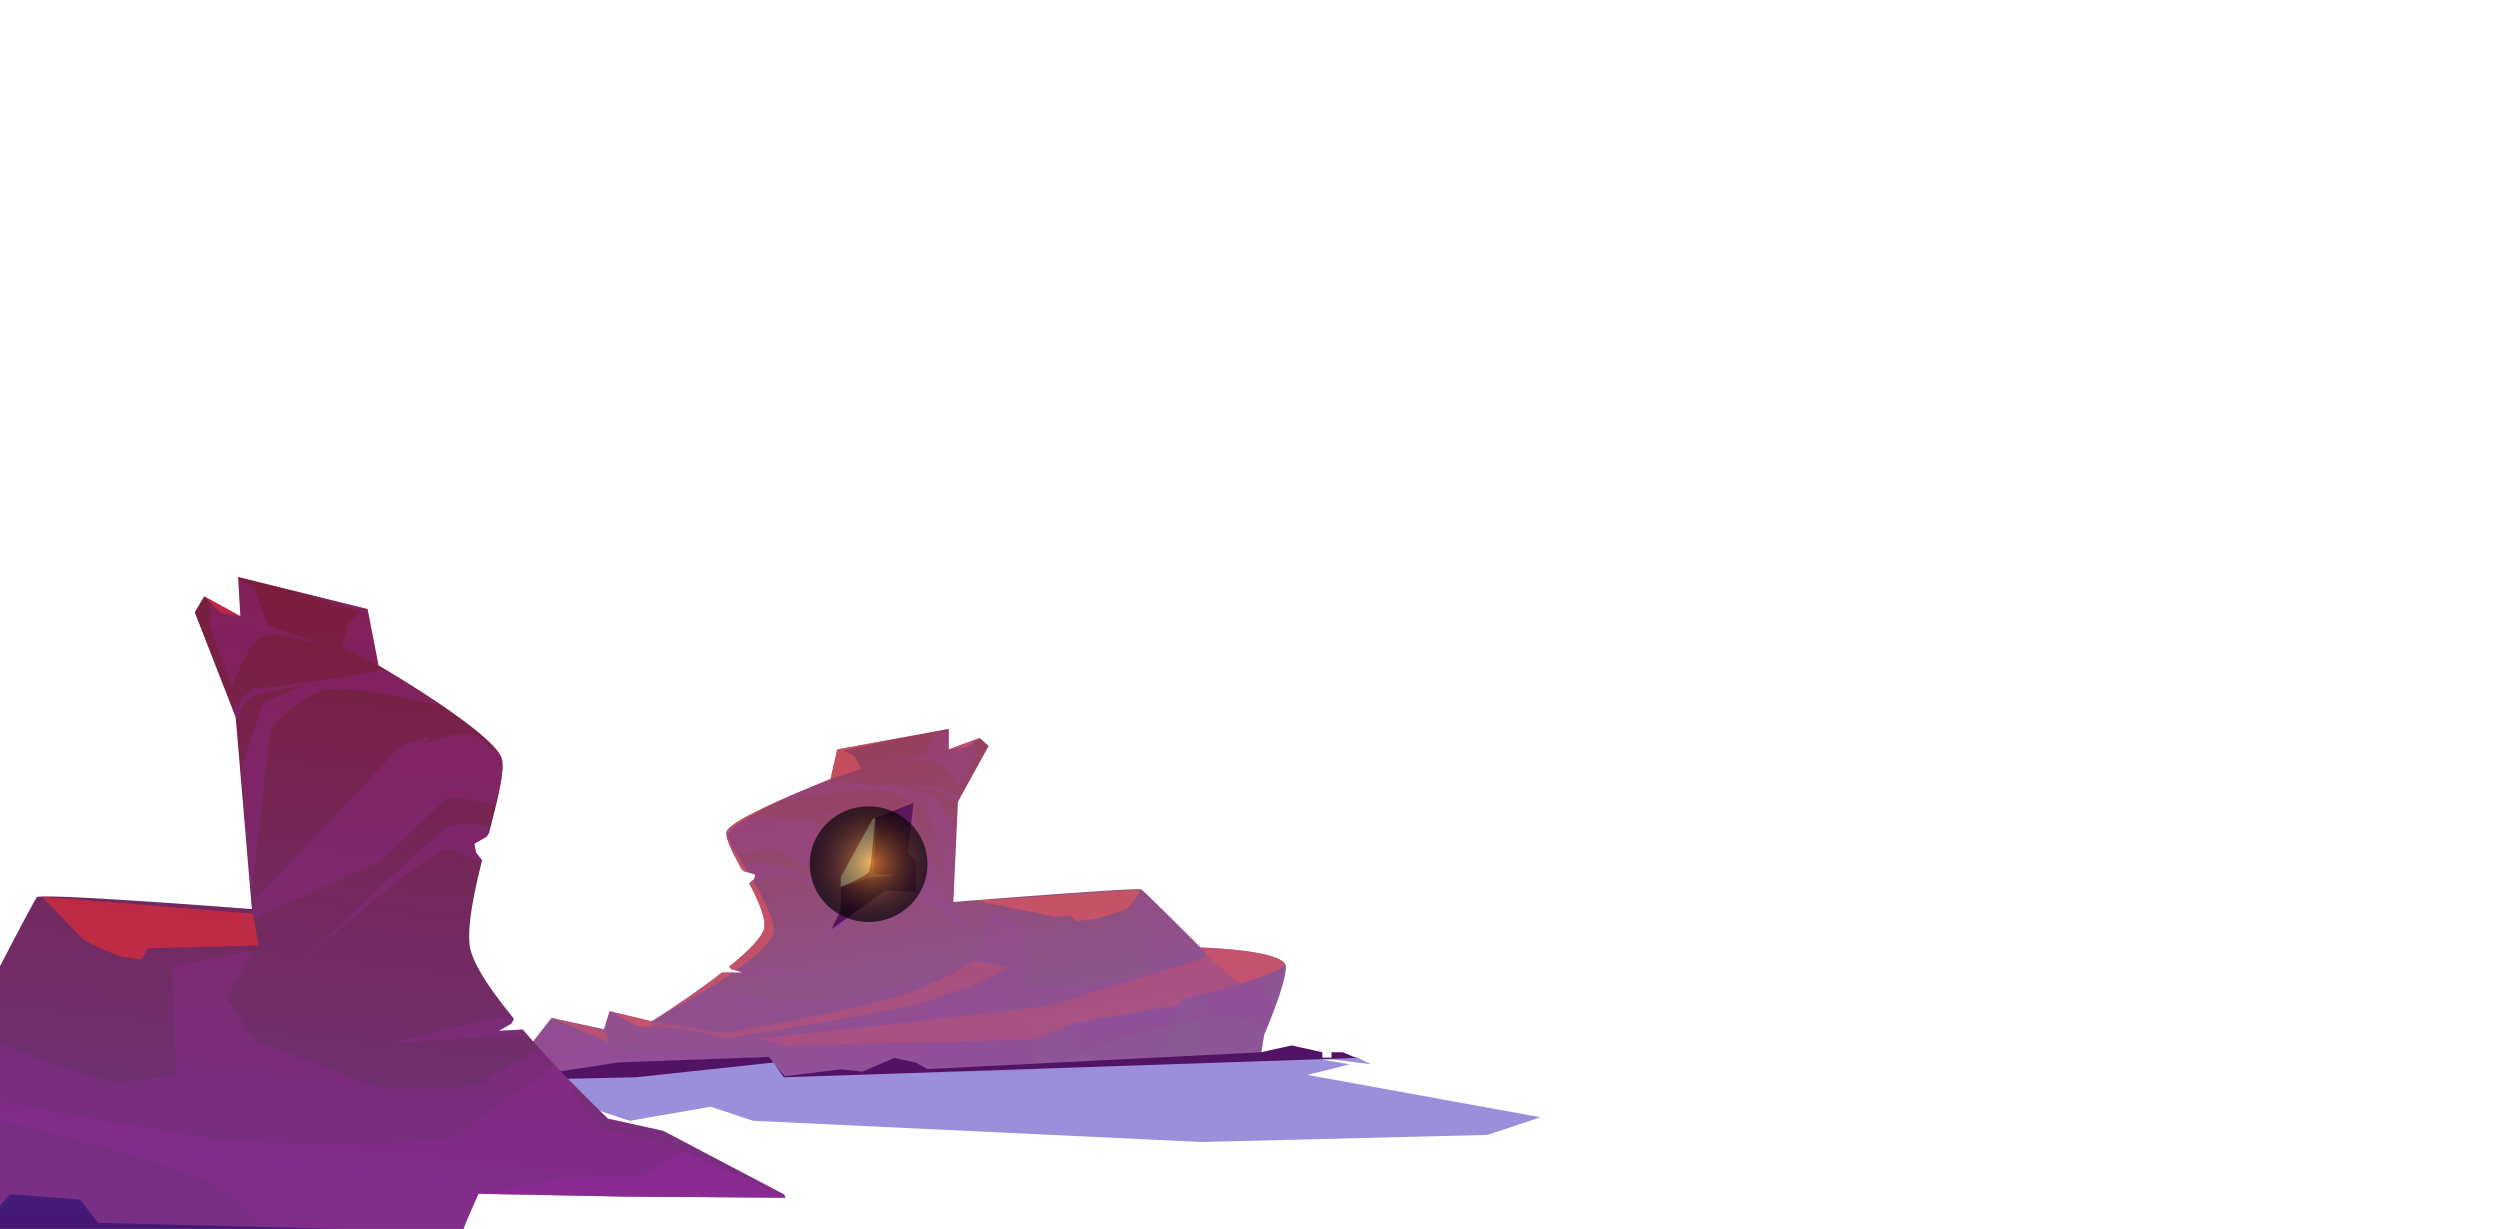 <svg xmlns="http://www.w3.org/2000/svg" xmlns:xlink="http://www.w3.org/1999/xlink" viewBox="0 0 891 438"><defs><style>.cls-1{fill:none;}.cls-2{isolation:isolate;}.cls-3{clip-path:url(#clip-path);}.cls-4{fill:#8c7cd4;opacity:0.86;}.cls-11,.cls-12,.cls-17,.cls-20,.cls-4,.cls-7{mix-blend-mode:multiply;}.cls-5{fill:url(#_ÂÁ_Ï_ÌÌ_È_ËÂÌÚ_24);}.cls-6{fill:url(#_ÂÁ_Ï_ÌÌ_È_ËÂÌÚ_23);}.cls-11,.cls-12,.cls-7{fill:#99469f;}.cls-17,.cls-7{opacity:0.28;}.cls-10,.cls-13,.cls-8,.cls-9{fill:#db545e;}.cls-10,.cls-13,.cls-15,.cls-18,.cls-19,.cls-21,.cls-8,.cls-9{mix-blend-mode:screen;}.cls-18,.cls-8{opacity:0.72;}.cls-19,.cls-9{opacity:0.33;}.cls-10{opacity:0.53;}.cls-11{opacity:0.19;}.cls-12,.cls-20{opacity:0.39;}.cls-13,.cls-15,.cls-21{opacity:0.67;}.cls-14{fill:url(#_ÂÁ_Ï_ÌÌ_È_ËÂÌÚ_22);}.cls-15{fill:url(#_ÂÁ_Ï_ÌÌ_È_ËÂÌÚ_21);}.cls-16{fill:url(#_ÂÁ_Ï_ÌÌ_È_ËÂÌÚ_14);}.cls-17,.cls-20{fill:#96299f;}.cls-18,.cls-19,.cls-21{fill:#db2c39;}.cls-22{fill:url(#_ÂÁ_Ï_ÌÌ_È_ËÂÌÚ_202);}</style><clipPath id="clip-path"><rect class="cls-1" width="891" height="438"/></clipPath><linearGradient id="_ÂÁ_Ï_ÌÌ_È_ËÂÌÚ_24" x1="298.6" y1="244.8" x2="320.98" y2="379.9" gradientUnits="userSpaceOnUse"><stop offset="0" stop-color="#993a52"/><stop offset="1" stop-color="#8b5a96"/></linearGradient><linearGradient id="_ÂÁ_Ï_ÌÌ_È_ËÂÌÚ_23" x1="350.2" y1="323.18" x2="304.82" y2="306.39" gradientUnits="userSpaceOnUse"><stop offset="0" stop-color="#993780"/><stop offset="0.05" stop-color="#94357d"/><stop offset="0.45" stop-color="#712368"/><stop offset="0.78" stop-color="#5c185b"/><stop offset="1" stop-color="#541456"/></linearGradient><linearGradient id="_ÂÁ_Ï_ÌÌ_È_ËÂÌÚ_22" x1="334.26" y1="428.63" x2="333.02" y2="408.43" gradientUnits="userSpaceOnUse"><stop offset="0" stop-color="#993780"/><stop offset="1" stop-color="#531365"/></linearGradient><radialGradient id="_ÂÁ_Ï_ÌÌ_È_ËÂÌÚ_21" cx="226.14" cy="234.56" r="10.78" gradientTransform="translate(-130.31 -140.53) scale(1.95 1.91)" gradientUnits="userSpaceOnUse"><stop offset="0" stop-color="#e69117"/><stop offset="0.12" stop-color="#bd7713"/><stop offset="0.29" stop-color="#84530d"/><stop offset="0.46" stop-color="#553608"/><stop offset="0.62" stop-color="#301e05"/><stop offset="0.77" stop-color="#160e02"/><stop offset="0.9" stop-color="#060401"/><stop offset="1"/></radialGradient><linearGradient id="_ÂÁ_Ï_ÌÌ_È_ËÂÌÚ_14" x1="741.81" y1="158.88" x2="782.39" y2="403.85" gradientTransform="matrix(-1, 0.06, 0.06, 1, 874.88, -27.67)" gradientUnits="userSpaceOnUse"><stop offset="0" stop-color="#7d1932"/><stop offset="1" stop-color="#6d337a"/></linearGradient><linearGradient id="_ÂÁ_Ï_ÌÌ_È_ËÂÌÚ_202" x1="41.99" y1="429.85" x2="42.33" y2="471.38" gradientUnits="userSpaceOnUse"><stop offset="0" stop-color="#451b78"/><stop offset="1" stop-color="#4f0165"/></linearGradient></defs><g class="cls-2"><g id="_ÎÓÈ_1" data-name="—ÎÓÈ_1"><g class="cls-3"><polygon class="cls-4" points="179.07 384.35 224.37 399.45 253.31 394.42 268.41 399.45 428.21 407 530.13 404.48 549 398.19 465.95 383.09 481.05 379.32 471.2 377.65 475.38 377.65 488.6 379.32 483.57 376.8 442.05 376.8 303.64 375.54 252.99 368.85 179.07 384.35"/><path class="cls-5" d="M458.1,343.75c-2.56-5.14-28.42-6-30.14-6.06h-.09l-6.46-6.44a.23.23,0,0,1-.05-.05h0c-5.91-5.88-13.83-13.7-14.58-14.2-1.22-.81-67,4.46-67,4.46l1.63-35.71,10.95-19.88L349.15,263l-11,4.06v-7.31L323,262.57l-24.59,4.52L296,277.64s-6.71,2.62-14.41,6h0C273,287.38,263.17,292,260,295a3.54,3.54,0,0,0-1,1.29c-.52,1.57.76,4.72,2.71,8.58.6,1.21,1.28,2.48,2,3.8h0l.64,1.18.75.65,1.43.42,2.63.79-.41,1.63-.53.45-1.22,1.05.23.42c3,5.72,5.51,11.4,5.17,15.12-.28,3.11-5.23,8.14-11.58,13.37l-1,.82.83.82,1.54.47,2.51.75H257.3l-1.87,1.44c-1,.75-2,1.48-2.94,2.21-6.56,4.84-13.14,9.22-16.93,11.69l-.06,0c-2,1.31-3.22,2.07-3.22,2.07l-15-3.65-2,6.49-18.67-4.06L179.2,385l-.48.62,49.5-6.9,20.48-.93,14.09-.65.86,0,10.46-.47c2.83,3.23,5.65,6.55,5.65,7l96.75-4.4,72.87-3.31,1.21-7.31s.33-.76.86-2c.69-1.67,1.71-4.2,2.76-7l.06-.17c2-5.33,4-11.6,4-14.74A1.79,1.79,0,0,0,458.1,343.75ZM310.74,304a45.45,45.45,0,0,1-.95,6.56c-.45,1.12-4.52,3.12-8.05,4.68l-2.1.9v-3.55l6.21-11.32,5.15-9.38.89-.34C311.6,294.94,311.17,299.92,310.74,304Z"/><path class="cls-6" d="M326.42,306.86v10.95l-10.95-.4L296.4,331.2l1.87-4h0l1.37-2.93v-8.21a60.23,60.23,0,0,0,8.52-2.74c1.9-.79,10.31-1,10.55-1.63.18-.45-7.42.8-7.3-1.21.26-4.52.81-14.86.81-19.07l1.58-.63,9.22-3.63,2.59-1-2,17.85Z"/><path class="cls-7" d="M454.27,359.33l-.06.17-2.76,7S444.1,363.26,440,362s-41,8.12-41,8.12l-10.55,4.46-12,4.53-96.75,4.4c0-.41-2.82-3.73-5.65-7l-10.46.47-.86,0-14.09.65-20.48.93-49.5,6.9.48-.62,17.37-22.11,18.67,4.06,2-6.49,15,3.65s1.21-.76,3.22-2.07l.06,0c3.79-2.47,10.37-6.85,16.93-11.69,5.42,1.65,14.83,4.55,17.94,5.69,4.46,1.62,32.46,0,32.46,0l38.23-10,8.43-8.22,4.06-13,12.17,6.49.82,20.29s15.42.81,19.88.41,30-6.9,30-6.9l11.4-3.41,21.69,6.47,4.67,11.27Z"/><path class="cls-8" d="M347.93,321.06l28.41,5.68,4.86-.41,2.44,2,6.49-.81s9.34-2.43,11.36-3.65,5.28-6.9,5.28-6.9Z"/><path class="cls-7" d="M299.64,347.84s-26.44-.38-40.22,0l-1.17,0a28.27,28.27,0,0,0-2.82.22l1.87-1.44h7.44l-2.51-.75-1.54-.47-.83-.82,1-.82,3.73.39Z"/><path class="cls-7" d="M299.64,318.81v1s-16.23-8.12-22.32-7.3a53.39,53.39,0,0,0-8.49,2.21l-1.55.52-.23-.42,1.22-1.05.53-.45.41-1.63-2.63-.79-1.43-.42-.75-.65-.64-1.18,1.36-.17c2.84-.34,9.38-1,12.2,0C281,309.7,299.64,318.81,299.64,318.81Z"/><path class="cls-7" d="M276.57,285.85s29.56-5.37,37.27-4.15,15.83,5.68,16.64,6.49,9.33,31.65,9.33,31.65l.82-24.35s-6.9-10.95-7.71-11.76-13.8-3.25-13.8-3.25,15.42,1.22,17,1.62,5.28,4.06,5.28,4.06l.72-1.73s-6.4-4.36-7.21-3.95-21.51-.81-23.13-.81S294,278.44,294,278.44Z"/><path class="cls-9" d="M360.1,344.59l-15,7.31s-11,3.24-15,5.27-71.42,13-71.42,13l-15.83-3.65L232.28,366l-5.27-.28-9.74-5.27,15,3.65,26,4.06s56.79-9.77,69.8-15.83c16.76-7.8,18.7-9.63,18.43-10Z"/><path class="cls-9" d="M346.48,342.26l-.58-.1S346.37,342.09,346.48,342.26Z"/><polygon class="cls-10" points="196.57 362.85 216.86 371.38 215.64 367.32 196.57 362.85"/><path class="cls-11" d="M458.3,344.59c0,6.09-7.71,23.94-7.71,23.94l-1.21,7.31-23.07,1.05.34-10.38s4.06-11,4.24-12.79S410,345.81,410,345.81l-6.5-18.67,3.88-9.6c2.13,1.94,8.8,8.54,14,13.66h0a.23.23,0,0,0,.05.05l6.46,6.44H428c1.72.06,27.58.92,30.14,6.06A1.79,1.79,0,0,1,458.3,344.59Z"/><polygon class="cls-11" points="369.44 381.52 369.44 370.16 357.26 359.2 360.51 344.59 345.45 354.54 329.26 360.42 269.61 370.16 279.76 383.55 369.44 381.52"/><polygon class="cls-12" points="198.19 364.88 178.72 385.58 228.22 378.68 274.08 376.65 247.7 374.62 222.95 375.03 198.19 364.88"/><path class="cls-9" d="M458.1,343.75c-1.29,1.88-8.44,4.48-16.15,6.83-10.2,3.11-21.38,5.78-21.38,5.78V358l-37.34,6.5L369,370.56l-89.68,2L270,370.16S377.55,358.8,378,357.58s51.94-15.42,51.94-17c0-.51-.82-1.59-1.94-2.85C429.68,337.75,455.54,338.61,458.1,343.75Z"/><path class="cls-13" d="M263.76,308.68c-3-5.53-5.38-10.32-4.7-12.38.92-2.74,12.53-8.32,22.49-12.67-7.53,3.58-22.08,10.89-22.08,13.89,0,1.56,2.56,5.85,5.65,11,.47.79,1,1.6,1.46,2.42l-1.43-.42-.75-.65-.64-1.18Z"/><path class="cls-13" d="M257.3,346.62h3.85l-1.73,1.19C248.69,355,236.48,361.43,235.56,362c4.36-2.84,12.41-8.21,19.87-13.9Z"/><path class="cls-13" d="M275.7,332c-.52,3.3-5.15,7.71-11.1,12.14-.76.57-1.56,1.15-2.37,1.72l-1.54-.47-.83-.82,1-.82c6.35-5.23,11.3-10.26,11.58-13.37.34-3.72-2.2-9.4-5.17-15.12l-.23-.42,1.22-1.05c.19.31.38.63.56.95C272.74,321.49,276.27,328.4,275.7,332Z"/><polygon class="cls-13" points="298.42 267.09 322.77 262.63 300.86 267.49 304.51 269.52 306.95 273.99 295.99 277.64 298.42 267.09"/><polygon class="cls-7" points="310.6 292.65 299.64 311.73 304.51 300.77 305.73 297.93 297.61 291.44 285.44 289 298.02 290.22 307.35 295.49 310.6 292.65"/><path class="cls-7" d="M346.68,336c-.5-.86-7.26-11.88-23.51-16.54l-4.86.36-35.71,21.1,32.3-23.12.57-.41,10.95.4V306.86L323.58,304l2-17.85,1.63,15s4.86,3.66,5.68,6.9c.46,1.88,2.42,7.54,4,12l2.09,1.4Z"/><polygon class="cls-11" points="420.57 357.98 416.51 369.75 414.42 377.53 384.38 378.79 384.45 364.88 420.57 357.98"/><path class="cls-7" d="M305.85,301.22l-6.21,11.32v1.68c-9-4.21-22-11.14-23.13-11.42s-10.65,1.34-14.74,2.08c-1.95-3.86-3.23-7-2.71-8.58a3.54,3.54,0,0,1,1-1.29,17.7,17.7,0,0,0,4.55-2.33c3.89-3.22,18.42,0,18.42,0l-1.62-1.21s7.31.81,9.33,1.62C291.64,293.43,298.42,297.11,305.85,301.22Z"/><path class="cls-7" d="M313,273.17l16.64-4.05,3.65-7.31,4.87-1.46v6.74l9.06-3.36.68,4.58-5.68,11.76s-5.68-6.9-8.12-8.11-6.49-1.22-6.49-1.22Z"/><polygon class="cls-14" points="179.2 384.96 220.11 378.68 274.08 376.65 279.76 383.55 299.64 381.11 307.35 381.93 318.71 377.06 326.42 378.68 330.48 381.01 449.38 375.03 460.33 372.59 471.29 375.03 471.29 377.06 474.54 377.06 474.54 375.03 478.59 375.03 483.46 377.06 279.35 383.95 275.7 378.68 226.6 383.95 179.2 384.96"/><polygon class="cls-10" points="232.28 364.07 232.28 365.97 227.01 365.69 217.27 360.42 232.28 364.07"/><polygon class="cls-13" points="349.15 263.03 344.28 266.28 338.19 267.09 349.15 263.03"/><path class="cls-10" d="M458.1,343.75c-1.29,1.88-8.44,4.48-16.15,6.83l-12.05-10c0-.51-.82-1.59-1.94-2.85C429.68,337.75,455.54,338.61,458.1,343.75Z"/><ellipse class="cls-15" cx="309.57" cy="307.99" rx="20.98" ry="20.62"/><path class="cls-16" d="M279.38,425.68l-43-22.63-19.7-4.35s-1.46-1.37-3.89-3.76l-.06-.06c-1.73-1.71-4-3.91-6.47-6.47-.64-.64-1.29-1.3-2-2-3.7-3.78-7.9-8.21-12.1-12.87-1.22-1.33-2.41-2.66-3.59-4-.77-.89-1.54-1.76-2.29-2.64l-8.46.48,2.77-1.62,1.7-1,.85-1.62L182,361.62c-7.78-9.62-14-18.93-14.62-24.89-.79-7.09,1.48-18.15,4.24-29.31,0-.29.13-.56.19-.83l-1.5-1.93-.64-.83-.64-3.08,2.89-1.7,1.58-.9.79-1.29c.2-.77.41-1.55.6-2.3.66-2.58,1.29-5.07,1.85-7.42,1.79-7.51,2.91-13.64,2.14-16.61a8.16,8.16,0,0,0-1.23-2.43c-3.91-5.49-15.57-13.78-25.73-20.41,0,0,0,0,0,0-9.12-5.94-17-10.54-17-10.54l-3.91-20.07L102.45,210l-17.58-4.37.81,14-12.91-7.08-3.37,5.67L84,255.63,89.77,324s-75.34-5.86-76.63-4.22c-.81,1-9,16.52-15,28.18h0a.34.34,0,0,1,0,.1c-3.72,7.11-6.65,12.76-6.65,12.76l-.1,0C-10,361-22.52,362.39-32,366.05c-5.24,2-9.52,4.76-10.37,8.34a5.79,5.79,0,0,0-.14,1.62c.35,6,3.36,17.89,6.21,28,0,.11.06.21.08.33.5,1.77,1,3.47,1.46,5.06.12.43.25.85.35,1.26.46,1.52.89,3,1.29,4.22l.37,1.23.44,1.47c.73,2.39,1.2,3.83,1.2,3.83l2.17,13.94L54.35,437l110.51,2.15c0-.77,2.79-7.32,5.67-13.7l11.95.23,1,0,16.09.33,23.38.46,57.07.39Z"/><path class="cls-17" d="M280,426.84l-57.07-.39L199.55,426l-16.09-.33-1,0-11.95-.23c-2.88,6.38-5.71,12.93-5.67,13.7L54.35,437,42.2,464.05l-12.49-7.88s-43-15.5-47.51-12.89-14.47-25.71-14.47-25.71l-.44-1.47-.37-1.23-3.1-10.54-.1-.33h0c-2.85-10.1-5.86-22-6.21-28a5.79,5.79,0,0,1,.14-1.62c.85-3.58,5.13-6.32,10.37-8.34l23.72,2.23,13.36,5.81S34.9,384.88,40,385.36s22.56-2.06,22.56-2.06L61.3,344.35l29-5.46-9.79,16.85L91,370.94l44.57,16.79s32,1.29,36.91-2.12c3.41-2.37,13.8-8.54,19.8-12.06,4.2,4.66,8.4,9.09,12.1,12.87.66.69,1.31,1.35,2,2,2.52,2.56,4.74,4.76,6.47,6.47l.06.06c2.43,2.39,3.89,3.76,3.89,3.76l19.7,4.35,43,22.63Z"/><path class="cls-18" d="M90.14,325.67l2,11.3-39.31,1L50.32,342l-7.47-1.13S32,336.78,29.52,334.58s-14.43-15-14.43-15Z"/><path class="cls-17" d="M138.34,372s30-2.44,45.75-2.67h1.33a19.15,19.15,0,0,1,3.24.25l-2.29-2.64-8.47.48,2.78-1.61,1.71-1,.84-1.63c-.42-.5-.83-1-1.24-1.51l-4.2,1Z"/><path class="cls-17" d="M135.17,316.29l-33.35,32.24s51-46.86,58.05-45.7a42.81,42.81,0,0,1,9.9,3.69c.62.29,1.23.59,1.83.89.07-.27.13-.54.21-.82l-1.51-1.93-.65-.83-.63-3.08,2.9-1.69,1.58-.91.79-1.29c.2-.78.39-1.54.59-2.3,0,0-.6-.11-1.56-.25-3.27-.46-10.79-1.25-13.89.74C155.41,297.62,135.17,316.29,135.17,316.29Z"/><path class="cls-17" d="M157.81,251.63s-34.21-8.39-42.84-5.56S97.59,258,96.75,259.6s-7.15,61.28-7.15,61.28L86,274.26s6.65-21.45,7.49-23.06,15.34-7.12,15.34-7.12-17.41,3.33-19.21,4.22-5.56,8.12-5.56,8.12l-1-3.26s6.81-8.78,7.78-8,24.37-3,26.21-3.06,20.18-3.5,20.18-3.5Z"/><path class="cls-19" d="M84.47,364.28l.64-.22S84.57,364,84.47,364.28Z"/><polygon class="cls-20" points="244.44 410.2 280 426.83 222.94 426.45 170.57 425.53 200.34 419.93 228.54 419.11 244.44 410.2"/><polygon class="cls-17" points="130.91 217.07 102.73 210.09 128.19 218 124.25 222.13 121.97 230.84 134.83 237.14 130.91 217.07"/><path class="cls-17" d="M90.25,321.55v5.78l44.42-19.83c9.74-8.65,23.81-22.78,25.06-23.39,1.41-.69,12.26,1.87,17,3,1.8-7.52,2.91-13.65,2.14-16.61a7.87,7.87,0,0,0-1.24-2.43,19.35,19.35,0,0,1-5.43-4.16c-4.78-5.92-21,1.14-21,1.14l1.71-2.44s-8.21,2-10.43,3.72C141.5,267.12,98.26,313.18,90.25,321.55Z"/><path class="cls-17" d="M115,229.68,95.6,223l-5-13.76L85,206.73l.73,12.92L75,213.8l-.27,8.81,7.74,22.19s5.71-13.59,8.35-16.08S98.08,226,98.08,226Z"/><polygon class="cls-21" points="72.78 212.58 78.67 218.48 85.68 219.65 72.78 212.58"/><path class="cls-17" d="M280,426.84l-57.07-.39L199.55,426l-16.09-.33-1,0-11.95-.23c-2.88,6.38-5.71,12.93-5.67,13.7l-70-1.36c-6.25-5.92-13.74-12.4-20-16-13.49-7.71-78.77-24.31-83.72-23.71-3.91.46-19.31,9.06-25.48,12.59-.1-.41-.23-.83-.35-1.26,5.9-5.84,21.63-18.46,24.75-18.46,3.85,0,71.31,13.49,90.59,15.42s79,1.93,82.87-1.93c2.29-2.29,20.32-14.84,34.52-24.63,5.88,6.28,9.37,15.54,12.84,18.95l4,3.81,19.7,4.36,44.88,18.77Z"/><polygon class="cls-22" points="-81.28 439.12 -71.64 417.91 -46.59 417.91 -2.78 432.82 3.52 425.62 28.58 427.55 34.97 435.84 165.42 439.12 -81.28 439.12"/></g></g></g></svg>